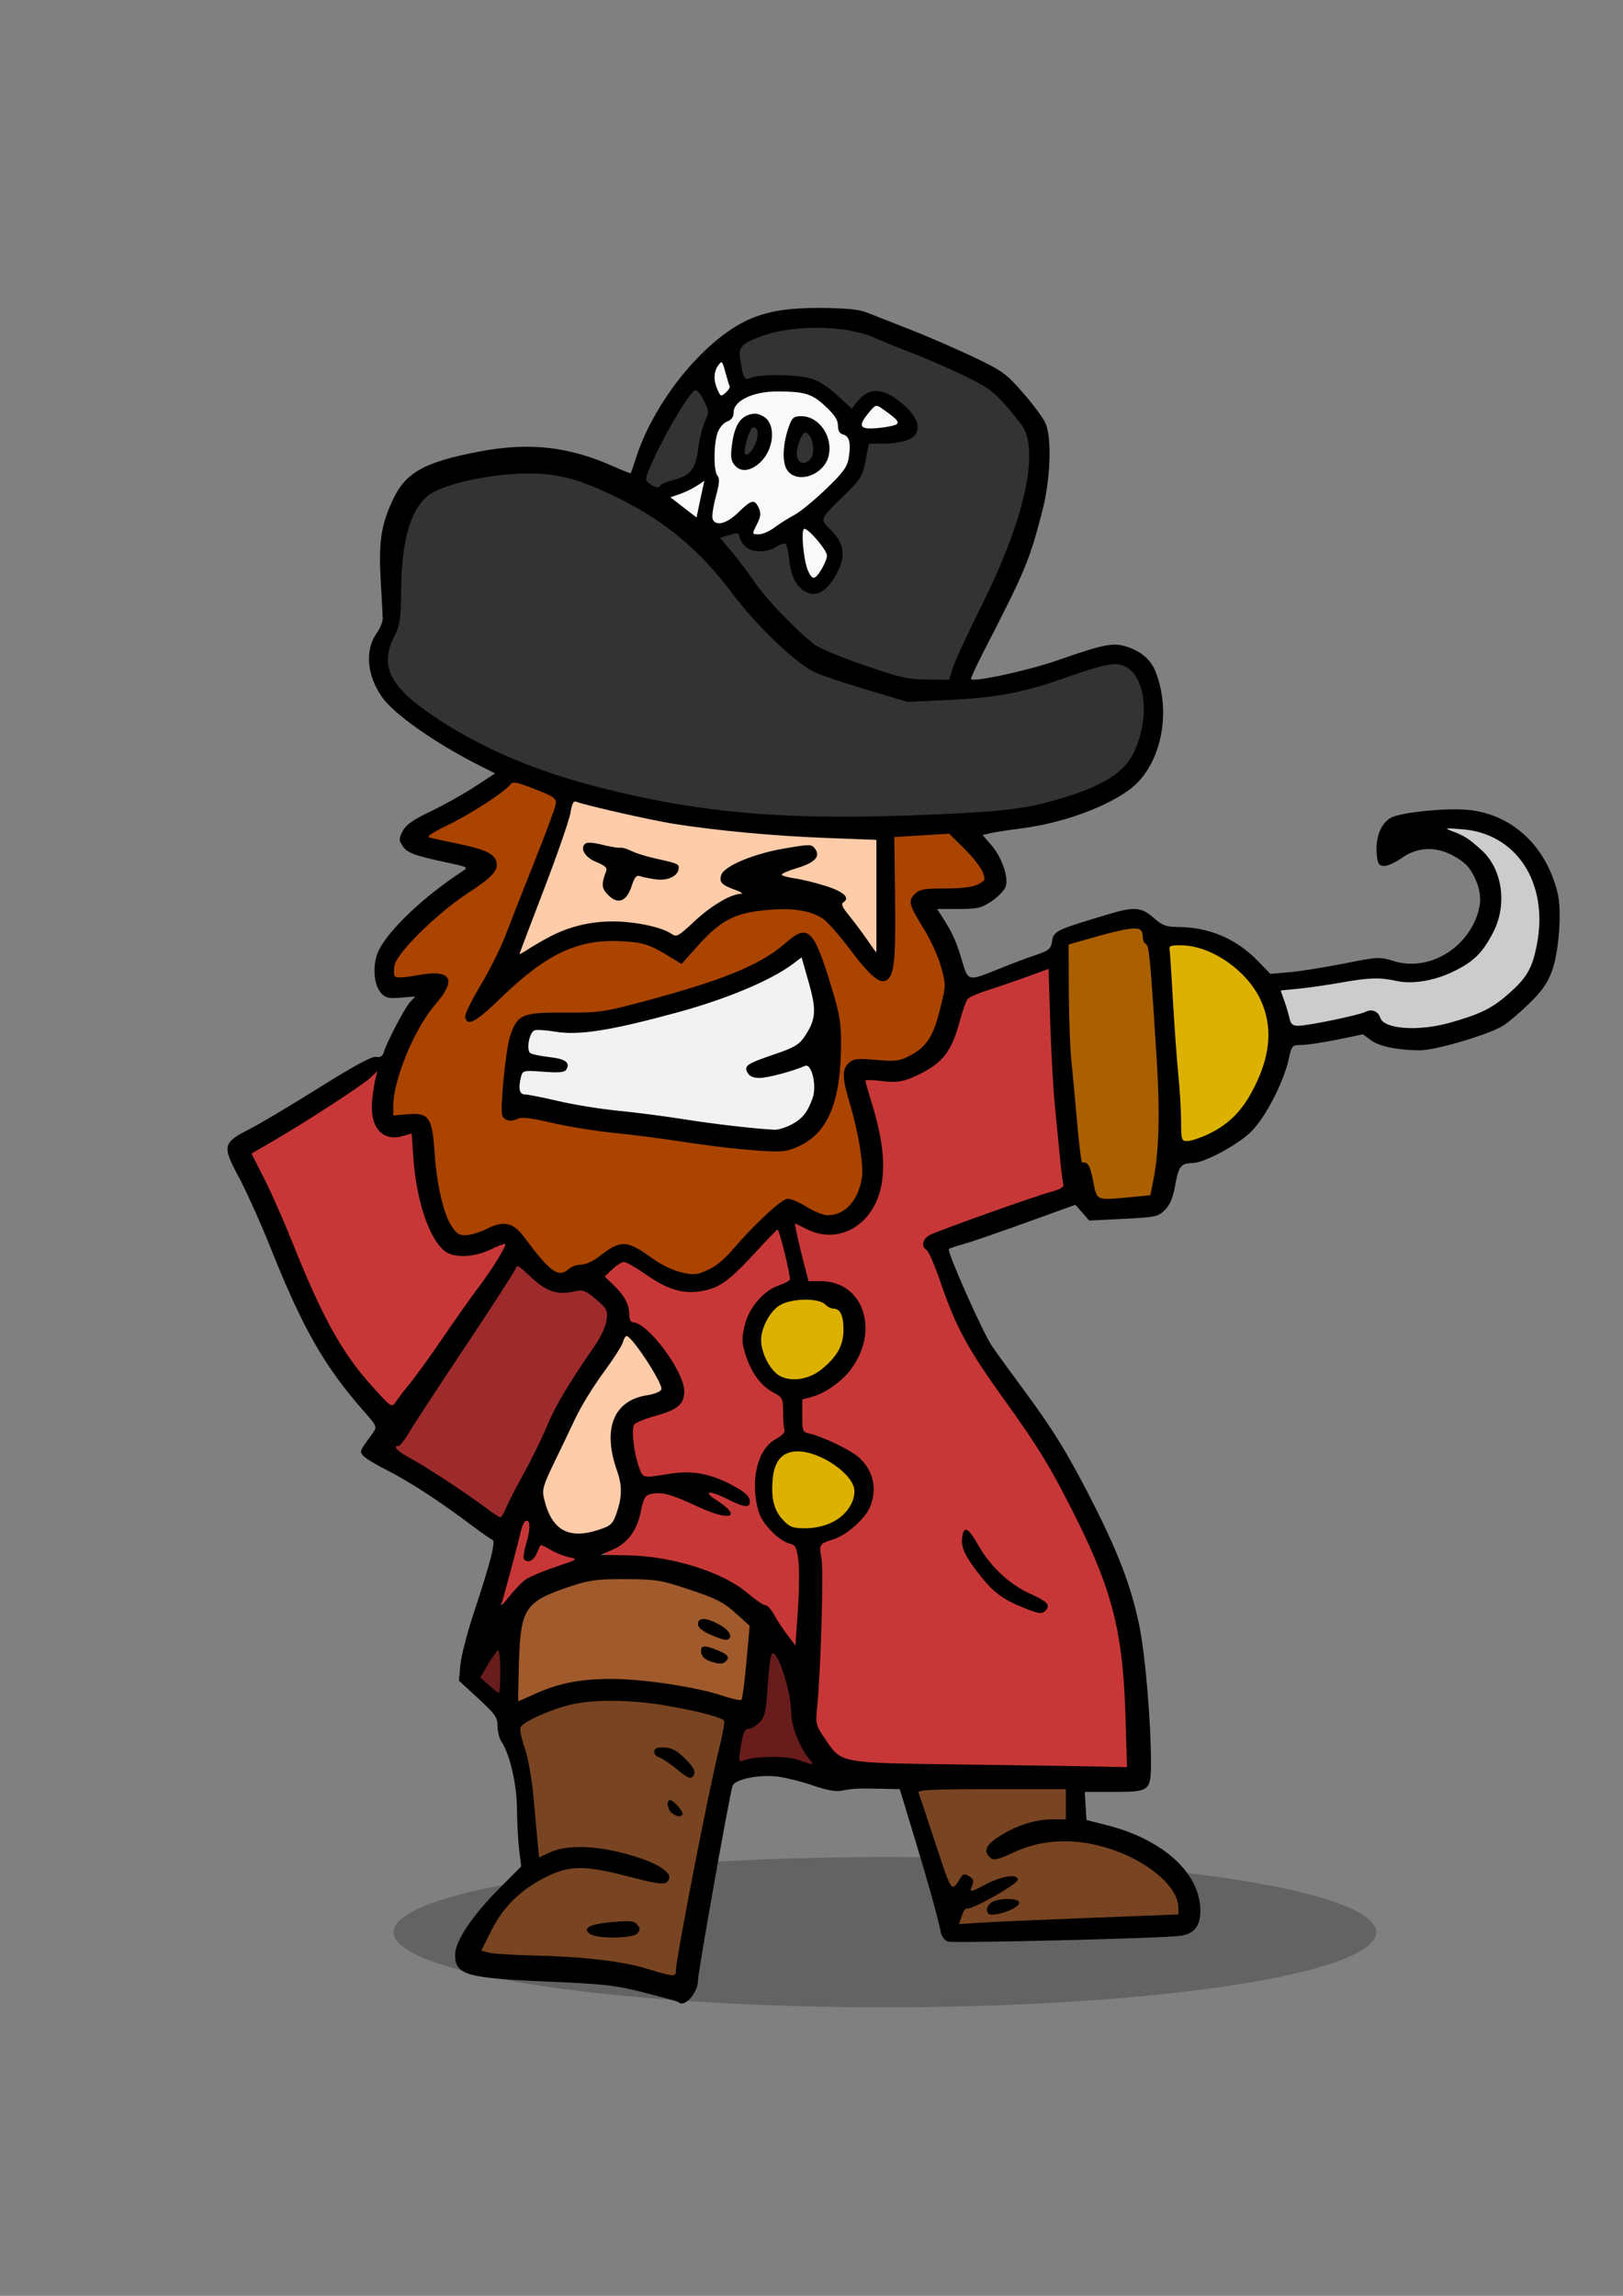 <?xml version='1.0' encoding='utf-8'?>
<svg xmlns="http://www.w3.org/2000/svg" width="210mm" height="297mm" viewBox="0 0 210 297" version="1.1" id="svg8"><rect x="0" y="0" width="210" height="297" fill="#808080" stroke="none"/> <defs id="defs2"/>  <g id="layer1"> <g id="g4622" transform="translate(169.309,-17.163)"> <ellipse style="opacity:1;vector-effect:none;fill:#000000;fill-opacity:0.225;stroke:none;stroke-width:1.662;stroke-linecap:square;stroke-linejoin:bevel;stroke-miterlimit:4;stroke-dasharray:none;stroke-dashoffset:0;stroke-opacity:1;paint-order:markers stroke fill" id="path4624" cx="-54.82" cy="267.124" rx="63.562" ry="9.719"/> <g id="g4559"> <path style="opacity:1;vector-effect:none;fill:#aa4400;fill-opacity:1;stroke:none;stroke-width:2.442;stroke-linecap:square;stroke-linejoin:bevel;stroke-miterlimit:4;stroke-dasharray:none;stroke-dashoffset:0;stroke-opacity:1;paint-order:markers stroke fill" d="m -102.4,118.215 c -3.25,1.117 -5.772,3.799 -8.934,5.198 -1.76,0.482 -4.673,2.502 -1.113,2.749 2.155,0.829 5.012,0.656 6.748,2.268 0.137,2.563 -3.116,3.325 -4.603,4.882 -3.139,2.668 -6.976,5.198 -8.512,9.169 -0.183,2.08 2.716,1.282 3.931,1.383 0.786,0.281 2.574,-0.586 2.986,0.315 -0.678,2.503 -2.986,4.259 -3.922,6.698 -1.473,3.22 -3.411,6.77 -2.824,10.392 1.257,1.334 4.287,-0.444 4.661,2.08 1.091,4.477 0.51,9.706 3.468,13.527 2.181,1.567 4.696,-1.417 6.985,-0.765 2.496,1.681 3.857,5.054 6.837,5.931 1.146,-0.067 1.922,-0.941 3.095,-0.977 2.15,-0.467 4.058,-3.494 6.339,-2.03 2.965,1.487 6.431,4.777 9.856,2.579 3.71,-2.47 6.288,-6.268 9.876,-8.89 2.541,0.878 5.809,3.221 8.246,0.839 2.995,-3.257 1.435,-8.128 0.742,-11.973 -0.331,-1.964 -1.31,-4.228 -1.265,-5.994 1.529,-1.71 4.229,-0.595 6.254,-1.008 4.296,-0.2 6.032,-5.05 6.648,-8.635 0.966,-4.569 -3.078,-8.183 -3.954,-12.386 0.551,-1.206 2.581,-0.597 3.61,-0.989 1.785,-0.359 4.821,0.208 5.563,-1.938 -0.314,-2.609 -3.111,-4.051 -4.628,-5.948 -2.413,-0.105 -5.107,0.101 -7.458,0.637 -0.509,5.916 0.27,12.031 -0.767,17.875 -1.203,1.062 -2.35,-1.278 -3.157,-1.886 -2.477,-2.908 -4.943,-7.138 -9.371,-6.768 -3.924,-0.304 -8.179,0.389 -10.93,3.468 -1.636,1.133 -2.947,4.318 -5.047,2.277 -3.461,-2.294 -7.869,-1.88 -11.724,-1.057 -5.427,1.798 -9.096,6.428 -13.606,9.621 -0.484,-0.926 0.922,-2.286 1.22,-3.25 4.169,-7.709 7.171,-16.012 9.975,-24.29 -0.278,-2.144 -3.482,-2.763 -5.228,-3.102 z m 37.14,20.078 c 1.887,1.378 2.188,4.202 2.982,6.224 0.976,3.523 1.74,7.457 1.274,10.986 -0.308,3.989 -1.933,8.89 -6.338,9.912 -4.768,0.834 -9.57,-0.758 -14.334,-1.055 -7.364,-0.789 -14.662,-2.352 -22.014,-2.972 -0.699,-2.57 0.258,-5.449 0.405,-8.098 0.228,-2.018 1.003,-4.889 3.608,-4.518 6.625,-0.062 13.215,-1.055 19.456,-3.332 5.033,-1.49 10.032,-3.426 14.073,-6.867 0.267,-0.147 0.568,-0.338 0.888,-0.279 z" id="path4514"/> <path style="opacity:1;vector-effect:none;fill:#aa5f00;fill-opacity:1;stroke:none;stroke-width:2.442;stroke-linecap:square;stroke-linejoin:bevel;stroke-miterlimit:4;stroke-dasharray:none;stroke-dashoffset:0;stroke-opacity:1;paint-order:markers stroke fill" d="m -23.073,137.067 c -2.693,0.342 -5.578,0.936 -7.943,2.091 -0.58,9.059 -0.151,18.391 1.32,27.421 0.296,1.397 1.526,2.332 1.518,3.87 0.061,1.838 1.815,2.63 3.434,2.151 1.557,-0.451 4.512,0.388 4.894,-1.793 1.687,-9.887 0.377,-19.978 -0.501,-29.883 -0.231,-1.593 -0.436,-4.247 -2.722,-3.858 z" id="path4516"/> <path style="opacity:1;vector-effect:none;fill:#dcb100;fill-opacity:1;stroke:none;stroke-width:2.442;stroke-linecap:square;stroke-linejoin:bevel;stroke-miterlimit:4;stroke-dasharray:none;stroke-dashoffset:0;stroke-opacity:1;paint-order:markers stroke fill" d="m -18.336,139.067 c 0.254,8.047 1.232,16.213 1.408,24.328 -0.324,1.48 1.152,2.262 2.35,1.564 8.393,-2.631 12.957,-14.549 6.832,-21.448 -2.649,-2.894 -6.65,-4.886 -10.59,-4.444 z" id="path4518"/> <path style="opacity:1;vector-effect:none;fill:#cccccc;fill-opacity:1;stroke:none;stroke-width:2.442;stroke-linecap:square;stroke-linejoin:bevel;stroke-miterlimit:4;stroke-dasharray:none;stroke-dashoffset:0;stroke-opacity:1;paint-order:markers stroke fill" d="m 17.978,124 c -0.281,1.516 2.283,1.546 3.105,2.623 4.246,3.039 4.384,9.601 0.846,13.276 -2.756,3.085 -7.148,4.247 -11.136,3.569 -4.753,-0.103 -9.457,0.82 -14.122,1.6 -0.894,1.103 0.283,2.811 0.611,4.035 1.282,2.012 4.056,0.404 5.9,0.383 1.713,-0.111 3.459,-1.034 5.108,-1.036 2.263,3.035 6.437,2.041 9.611,1.434 5.361,-0.99 11.074,-4.596 11.968,-10.35 1.057,-5.389 -0.554,-12.126 -6.046,-14.442 -1.806,-0.758 -3.922,-1.289 -5.844,-1.091 z" id="path4520"/> <path style="opacity:1;vector-effect:none;fill:#dcb100;fill-opacity:1;stroke:none;stroke-width:2.442;stroke-linecap:square;stroke-linejoin:bevel;stroke-miterlimit:4;stroke-dasharray:none;stroke-dashoffset:0;stroke-opacity:1;paint-order:markers stroke fill" d="m -65.547,184.875 c -4.149,-0.146 -7.069,4.881 -4.881,8.407 1.179,2.748 4.82,3.53 7.093,1.631 2.608,-1.571 4.676,-5.456 2.82,-8.227 -1.344,-1.209 -3.236,-1.825 -5.032,-1.811 z" id="path4522"/> <path style="opacity:1;vector-effect:none;fill:#dcb100;fill-opacity:1;stroke:none;stroke-width:2.442;stroke-linecap:square;stroke-linejoin:bevel;stroke-miterlimit:4;stroke-dasharray:none;stroke-dashoffset:0;stroke-opacity:1;paint-order:markers stroke fill" d="m -66.412,204.714 c -3.182,-0.053 -3.688,3.912 -3.287,6.309 0.242,2.541 2.581,4.618 5.175,4.052 2.903,0.06 6.615,-2.25 6.053,-5.502 -1.394,-2.923 -4.687,-4.971 -7.941,-4.859 z" id="path4524"/> <path style="opacity:1;vector-effect:none;fill:#c83737;fill-opacity:1;stroke:none;stroke-width:1.221;stroke-linecap:square;stroke-linejoin:bevel;stroke-miterlimit:4;stroke-dasharray:none;stroke-dashoffset:0;stroke-opacity:1;paint-order:markers stroke fill" d="m -120.728,155.623 c -1.304,0.606 -2.338,1.752 -3.616,2.453 -4.142,2.718 -8.255,5.463 -12.576,7.871 -0.439,0.983 0.595,1.969 0.854,2.901 4.118,8.083 6.622,17.002 11.8,24.527 1.616,2.165 3.342,4.327 5.424,6.049 1.071,0.014 1.471,-1.377 2.172,-2.004 3.964,-5.287 7.734,-10.718 11.518,-16.133 0.524,-1.038 1.575,-2 1.57,-3.213 -0.649,-0.893 -1.764,0.189 -2.571,0.342 -1.959,0.793 -4.77,1.419 -6.138,-0.714 -2.722,-4.066 -2.801,-9.125 -3.374,-13.814 -0.613,-1.015 -1.874,0.108 -2.797,-0.113 -1.836,-0.052 -2.32,-2.248 -2.194,-3.728 -0.006,-1.339 0.294,-2.66 0.539,-3.956 -0.042,-0.286 -0.325,-0.502 -0.612,-0.47 z" id="path4538"/> <path style="opacity:1;vector-effect:none;fill:#c83737;fill-opacity:1;stroke:none;stroke-width:1.221;stroke-linecap:square;stroke-linejoin:bevel;stroke-miterlimit:4;stroke-dasharray:none;stroke-dashoffset:0;stroke-opacity:1;paint-order:markers stroke fill" d="m -33.875,142.08 c -3.234,1.304 -6.643,2.168 -9.834,3.564 -1.714,1.133 -1.63,3.515 -2.453,5.191 -0.627,2.141 -2.228,3.849 -4.252,4.75 -1.511,0.942 -3.292,1.174 -5.033,0.919 -0.735,0.066 -2.349,-0.409 -2.265,0.79 1.286,4.706 3.065,9.693 1.538,14.554 -0.855,2.669 -3.548,4.89 -6.449,4.471 -1.394,0.083 -2.481,-1.121 -3.825,-1.148 -0.853,0.602 0.008,1.782 0.009,2.609 0.487,1.793 0.654,3.765 1.541,5.39 2.135,0.218 4.827,0.246 6.05,2.373 2.011,3.001 0.835,7.105 -1.678,9.423 -1.391,1.457 -3.26,2.345 -5.159,2.865 -0.538,0.89 -0.042,2.178 -0.159,3.223 -0.302,1.261 0.427,2.09 1.675,2.198 2.695,0.987 5.911,2.121 7.127,4.965 1.042,2.965 -1.109,5.913 -3.708,7.184 -0.824,0.603 -2.211,0.561 -2.676,1.505 -0.008,7.28 -0.12,14.535 -0.619,21.788 -0.235,2.437 1.418,4.61 3.26,6.009 2.038,1.067 4.479,0.756 6.7,0.972 10.209,0.283 20.471,0.349 30.647,0.564 0.788,-0.571 0.225,-1.876 0.365,-2.762 -0.213,-7.94 -0.463,-16.12 -3.627,-23.541 -3.236,-7.873 -7.414,-15.349 -12.446,-22.215 -3.188,-4.459 -6.189,-9.151 -7.884,-14.414 -0.667,-1.688 -1.146,-3.542 -2.251,-4.99 -0.004,-1.169 1.58,-1.185 2.342,-1.682 4.943,-1.902 9.978,-3.567 14.98,-5.29 1.274,-0.478 0.39,-1.996 0.445,-2.942 -1.007,-8.569 -1.484,-17.215 -1.652,-25.828 -0.048,-0.358 -0.362,-0.59 -0.711,-0.495 z m -10.351,73.648 c 1.447,1.966 2.602,4.207 4.559,5.755 1.574,1.548 3.816,2.122 5.459,3.539 -0.701,0.846 -1.723,-0.197 -2.54,-0.334 -3.297,-1.216 -5.826,-3.976 -7.34,-7.081 -0.236,-0.569 -0.412,-1.389 -0.138,-1.879 z" id="path4540"/> <path style="opacity:1;vector-effect:none;fill:#c83737;fill-opacity:1;stroke:none;stroke-width:1.221;stroke-linecap:square;stroke-linejoin:bevel;stroke-miterlimit:4;stroke-dasharray:none;stroke-dashoffset:0;stroke-opacity:1;paint-order:markers stroke fill" d="m -68.758,175.998 c -2.629,1.851 -4.52,4.615 -7.083,6.573 -1.818,1.389 -4.282,1.377 -6.408,0.847 -2.271,-0.762 -3.99,-2.721 -6.294,-3.409 -1.228,0.076 -2.103,1.267 -2.93,2.028 -0.145,0.952 1.148,1.506 1.638,2.261 1.204,0.949 1.329,2.495 1.755,3.839 0.514,0.781 1.634,0.775 2.211,1.536 1.972,1.931 3.735,4.273 4.483,6.955 0.168,0.934 0.008,1.972 -0.997,2.36 -1.635,0.954 -3.732,1.02 -5.21,2.219 -0.609,1.401 -0.05,3.031 0.129,4.483 0.279,1.149 0.615,3.141 2.232,2.875 3.315,-0.318 6.941,-0.816 9.961,0.93 0.907,0.492 2.086,1.03 2.49,1.973 -1.617,-0.142 -2.962,-1.634 -4.615,-1.503 -0.987,0.694 0.423,1.607 0.99,2.001 0.304,0.22 0.852,0.662 0.814,0.763 -3.04,-0.603 -5.662,-2.693 -8.81,-2.839 -1.391,-0.124 -2.268,1.162 -2.398,2.41 -0.341,2.251 -1.767,4.323 -3.931,5.154 -0.871,0.491 -0.094,1.519 0.706,1.364 5.872,-0.003 11.96,1.145 16.837,4.589 1.405,1.204 3.281,1.924 4.123,3.689 0.852,1.107 1.476,2.47 2.543,3.359 1.094,-0.262 0.525,-1.797 0.784,-2.637 0.136,-3.411 0.383,-6.874 -0.06,-10.264 -0.775,-1.423 -2.715,-1.54 -3.61,-2.893 -1.971,-2.402 -2.121,-5.939 -1.082,-8.774 0.508,-1.525 2.112,-2.144 3.116,-3.196 -0.249,-1.657 0.181,-3.558 -0.692,-5.064 -1.207,-1.012 -2.678,-1.82 -3.402,-3.309 -0.961,-1.764 -1.757,-3.827 -0.919,-5.81 0.654,-2.369 2.626,-4.227 4.917,-5.022 1.125,-0.335 0.828,-1.592 0.569,-2.426 -0.47,-1.617 -0.628,-3.414 -1.376,-4.907 -0.089,-0.198 -0.316,-0.126 -0.479,-0.156 z" id="path4542"/> <path style="opacity:1;vector-effect:none;fill:#c83737;fill-opacity:1;stroke:none;stroke-width:1.221;stroke-linecap:square;stroke-linejoin:bevel;stroke-miterlimit:4;stroke-dasharray:none;stroke-dashoffset:0;stroke-opacity:1;paint-order:markers stroke fill" d="m -101.274,213.439 c -1.147,0.573 -1.036,2.213 -1.494,3.253 -0.655,2.488 -1.397,4.963 -1.959,7.47 0.296,1.086 1.426,0.135 1.816,-0.366 1.355,-1.661 3.233,-2.748 5.278,-3.336 0.946,-0.454 2.23,-0.521 2.909,-1.36 0.098,-1.143 -1.483,-0.923 -2.154,-1.433 -0.915,-0.246 -2.07,-1.503 -2.948,-0.619 -0.377,0.463 -0.565,1.199 -1.124,1.469 -0.147,-1.623 1.115,-3.408 0.209,-4.929 -0.142,-0.13 -0.345,-0.186 -0.534,-0.15 z" id="path4544"/> <path style="opacity:1;vector-effect:none;fill:#9e2b2b;fill-opacity:1;stroke:none;stroke-width:1.221;stroke-linecap:square;stroke-linejoin:bevel;stroke-miterlimit:4;stroke-dasharray:none;stroke-dashoffset:0;stroke-opacity:1;paint-order:markers stroke fill" d="m -102.476,180.56 c -1.244,1.215 -1.92,2.95 -2.978,4.336 -4.004,6.051 -7.907,12.174 -11.951,18.197 -0.372,0.632 -1.872,1.31 -0.816,2 4.546,2.736 8.922,5.734 13.33,8.679 1.091,0.201 1.23,-1.356 1.78,-2 2.34,-4.241 4.334,-8.658 6.513,-12.978 1.846,-3.518 4.586,-6.527 6.079,-10.228 0.501,-1.192 0.115,-2.569 -0.969,-3.295 -0.961,-1.086 -2.377,-1.911 -3.864,-1.464 -2.037,0.546 -3.868,-0.735 -5.253,-2.081 -0.585,-0.38 -1.096,-1.266 -1.871,-1.167 z" id="path4546"/> <path style="opacity:1;vector-effect:none;fill:#ffccaa;fill-opacity:1;stroke:none;stroke-width:1.221;stroke-linecap:square;stroke-linejoin:bevel;stroke-miterlimit:4;stroke-dasharray:none;stroke-dashoffset:0;stroke-opacity:1;paint-order:markers stroke fill" d="m -88.234,189.704 c -1.118,0.399 -1.207,1.882 -1.971,2.672 -2.354,3.376 -4.664,6.853 -6.322,10.657 -0.984,2.343 -2.45,4.549 -2.955,7.061 0.129,2.437 1.482,5.43 4.168,5.813 1.958,0.146 4.281,-0.184 5.657,-1.714 1.641,-2.528 1.074,-5.724 0.23,-8.427 -0.639,-2.355 -0.593,-5.473 1.785,-6.848 1.241,-0.869 3.068,-0.631 4.12,-1.75 0.404,-1.282 -0.781,-2.418 -1.285,-3.503 -0.971,-1.347 -1.723,-3.036 -3.159,-3.942 -0.087,-0.023 -0.177,-0.029 -0.266,-0.018 z" id="path4548"/> <path style="opacity:1;vector-effect:none;fill:#ffccaa;fill-opacity:1;stroke:none;stroke-width:1.221;stroke-linecap:square;stroke-linejoin:bevel;stroke-miterlimit:4;stroke-dasharray:none;stroke-dashoffset:0;stroke-opacity:1;paint-order:markers stroke fill" d="m -95.056,120.502 c -0.972,0.457 -0.776,1.899 -1.209,2.771 -1.793,5.796 -4.25,11.368 -6.168,17.109 0.281,1.106 1.499,0.086 2.053,-0.219 3.353,-2.247 7.453,-3.577 11.459,-3.252 2.268,0.051 4.478,0.67 6.588,1.551 1.624,0.318 2.575,-1.468 3.767,-2.232 1.553,-1.319 3.253,-2.576 5.278,-3.036 1.013,-0.743 -0.51,-1.304 -1.137,-1.514 -0.658,-0.134 -1.58,-0.919 -0.815,-1.516 2.983,-2.073 6.705,-2.671 10.21,-3.16 0.691,-0.289 1.407,0.886 0.483,1.118 -1.138,0.856 -2.678,0.97 -3.778,1.843 -0.394,1.228 1.449,1.121 2.197,1.374 1.956,0.489 4.092,0.833 5.761,2.004 -0.737,0.621 -0.285,1.559 0.261,2.145 1.222,1.562 2.291,3.284 3.592,4.763 1.16,0.263 0.897,-1.359 0.957,-2.042 -5.29e-4,-4.161 0.125,-8.362 -0.036,-12.498 -0.791,-0.76 -2.282,-0.238 -3.345,-0.467 -10.888,-0.374 -21.824,-1.243 -32.41,-3.974 -1.23,-0.269 -2.454,-0.642 -3.708,-0.769 z m 2.107,6.2 c 3.69,0.362 7.022,1.691 10.608,2.579 0.808,0.247 -0.322,1.091 -0.765,1.069 -1.332,0.447 -2.675,-0.489 -3.974,-0.227 -1.084,0.761 -0.934,2.611 -2.254,3.115 -0.925,-0.427 -1.934,-1.493 -1.309,-2.585 0.607,-0.987 -0.129,-2.089 -1.156,-2.345 -0.621,-0.271 -1.438,-0.812 -1.587,-1.477 0.091,-0.139 0.292,-0.133 0.437,-0.129 z" id="path4550"/> <path style="opacity:1;vector-effect:none;fill:#f2f2f2;fill-opacity:1;stroke:none;stroke-width:1.221;stroke-linecap:square;stroke-linejoin:bevel;stroke-miterlimit:4;stroke-dasharray:none;stroke-dashoffset:0;stroke-opacity:1;paint-order:markers stroke fill" d="m -65.754,140.753 c -2.002,1.127 -3.823,2.502 -5.966,3.354 -6.368,2.774 -13.149,4.575 -19.99,5.844 -2.868,0.544 -5.851,0.195 -8.721,0.046 -0.876,0.742 -1.045,2.247 -0.858,3.379 0.542,0.94 1.945,0.673 2.862,1 0.624,0.209 1.576,0.1 2.001,0.638 0.077,0.6 -0.961,0.254 -1.264,0.376 -1.355,0.117 -2.904,-0.475 -4.2,0.121 -0.708,0.857 -0.813,2.288 -0.339,3.275 1.642,0.846 3.624,0.884 5.411,1.326 7.443,1.331 14.961,2.109 22.439,3.194 2.825,0.205 6.148,1.085 8.578,-0.867 2.242,-1.696 3.052,-5.214 1.465,-7.586 -1.042,-0.542 -2.231,0.393 -3.289,0.526 -1.436,0.352 -3.131,1.123 -4.527,0.365 -0.364,-0.678 0.863,-0.741 1.218,-1.013 2.223,-0.952 5.026,-1.304 6.356,-3.588 1.916,-2.725 0.604,-6.181 -0.213,-9.049 -0.204,-0.485 -0.21,-1.432 -0.962,-1.341 z" id="path4552"/> <path style="opacity:1;vector-effect:none;fill:#333333;fill-opacity:1;stroke:none;stroke-width:1.221;stroke-linecap:square;stroke-linejoin:bevel;stroke-miterlimit:4;stroke-dasharray:none;stroke-dashoffset:0;stroke-opacity:1;paint-order:markers stroke fill" d="m -101.47,78.047 c -4.199,0.164 -8.623,0.549 -12.349,2.654 -3.259,2.319 -3.601,6.682 -3.892,10.337 -0.329,2.977 0.181,6.233 -1.332,8.929 -0.638,1.931 -0.72,4.35 0.713,5.968 3.288,3.784 7.813,6.227 12.227,8.464 12.522,5.851 26.406,8.136 40.12,8.803 8.71,0.088 17.435,-0.099 26.122,-0.747 5.205,-0.635 10.543,-1.824 15.002,-4.699 3.694,-2.617 4.542,-7.783 3.513,-11.944 -0.486,-1.972 -2.461,-3.636 -4.56,-3.075 -5.111,1.08 -9.894,3.48 -15.135,4.028 -3.613,0.431 -7.312,0.642 -10.953,0.678 -4.069,-1.316 -8.272,-2.273 -12.176,-4.031 -4.905,-3.22 -8.477,-8.014 -12.224,-12.455 -5.077,-5.933 -11.971,-10.212 -19.434,-12.426 -1.841,-0.463 -3.754,-0.497 -5.642,-0.484 z" id="path4554"/> <path style="opacity:1;vector-effect:none;fill:#333333;fill-opacity:1;stroke:none;stroke-width:1.221;stroke-linecap:square;stroke-linejoin:bevel;stroke-miterlimit:4;stroke-dasharray:none;stroke-dashoffset:0;stroke-opacity:1;paint-order:markers stroke fill" d="m -63.801,59.1 c -3.215,0.126 -6.695,0.418 -9.417,2.298 -1.455,1.053 -0.641,2.98 -0.31,4.389 0.384,1.352 1.999,0.52 2.929,0.473 3.057,-0.295 6.535,-0.161 8.936,2.104 0.889,0.653 1.548,1.661 2.56,2.099 1.123,-0.751 1.937,-2.554 3.598,-2.154 1.939,0.601 3.93,2.081 4.383,4.153 -0.015,1.301 -1.744,1.303 -2.684,1.494 -1.116,0.192 -2.308,-0.136 -3.371,0.23 -0.581,1.919 -0.615,4.136 -2.194,5.628 -1.198,1.509 -3.037,2.593 -3.809,4.392 0.315,1.841 2.781,2.878 2.277,4.974 -0.298,1.706 -1.178,3.825 -3.019,4.278 -2.055,-0.05 -2.53,-2.508 -2.829,-4.129 -0.199,-0.801 -0.2,-2.507 -1.46,-2.153 -1.424,0.497 -3.35,1.518 -4.553,0.052 -0.404,-0.662 -0.671,-1.936 -1.725,-1.455 -0.674,0.233 -2.219,0.342 -1.809,1.4 1.9,2.389 3.692,4.866 5.596,7.271 2.418,2.735 4.866,5.693 8.203,7.328 3.685,1.519 7.451,3.023 11.397,3.678 1.624,0.051 3.332,0.327 4.909,-0.012 2.778,-7.292 6.879,-14.092 9.148,-21.611 1.006,-3.495 1.985,-7.359 0.802,-10.931 -1.781,-3.401 -4.801,-6.09 -8.304,-7.641 -4.509,-2.042 -9.05,-4.094 -13.793,-5.532 -1.781,-0.445 -3.625,-0.637 -5.459,-0.625 z" id="path4556"/> <path style="opacity:1;vector-effect:none;fill:#333333;fill-opacity:1;stroke:none;stroke-width:1.221;stroke-linecap:square;stroke-linejoin:bevel;stroke-miterlimit:4;stroke-dasharray:none;stroke-dashoffset:0;stroke-opacity:1;paint-order:markers stroke fill" d="m -79.386,67.266 c -1.296,0.555 -1.785,2.147 -2.596,3.218 -1.513,2.704 -3.256,5.372 -4.124,8.365 -0.031,1.206 1.759,2.491 2.691,1.401 1.695,-0.74 4.179,-1.197 4.549,-3.373 0.409,-2.063 0.893,-4.066 1.495,-6.06 0.142,-1.337 -0.635,-2.782 -1.729,-3.511 -0.091,-0.032 -0.189,-0.047 -0.286,-0.04 z" id="path4558"/> <path style="opacity:1;vector-effect:none;fill:#333333;fill-opacity:1;stroke:none;stroke-width:0.305;stroke-linecap:square;stroke-linejoin:bevel;stroke-miterlimit:4;stroke-dasharray:none;stroke-dashoffset:0;stroke-opacity:1;paint-order:markers stroke fill" d="m -65.182,72.636 c -0.595,0.05 -0.833,0.704 -1.056,1.167 -0.396,0.946 -0.708,2.083 -0.244,3.059 0.291,0.628 1.115,0.906 1.721,0.56 0.718,-0.346 1.17,-1.113 1.16,-1.905 0.034,-0.934 -0.128,-2.012 -0.88,-2.648 -0.199,-0.153 -0.449,-0.24 -0.701,-0.233 z" id="path4562"/> <path style="opacity:1;vector-effect:none;fill:#333333;fill-opacity:1;stroke:none;stroke-width:0.305;stroke-linecap:square;stroke-linejoin:bevel;stroke-miterlimit:4;stroke-dasharray:none;stroke-dashoffset:0;stroke-opacity:1;paint-order:markers stroke fill" d="m -71.852,71.918 c -0.616,0.06 -0.835,0.742 -1.052,1.223 -0.311,0.861 -0.604,1.775 -0.529,2.701 0.034,0.522 0.661,0.844 1.102,0.56 0.731,-0.467 1.107,-1.314 1.388,-2.103 0.203,-0.699 0.296,-1.618 -0.295,-2.16 -0.17,-0.14 -0.391,-0.232 -0.614,-0.22 z" id="path4570"/> <path style="opacity:1;vector-effect:none;fill:#f9f9f9;fill-opacity:1;stroke:none;stroke-width:0.305;stroke-linecap:square;stroke-linejoin:bevel;stroke-miterlimit:4;stroke-dasharray:none;stroke-dashoffset:0;stroke-opacity:1;paint-order:markers stroke fill" d="m -75.971,63.568 c -0.032,-0.002 -0.064,-5.29e-4 -0.096,0.003 -0.601,0.137 -0.899,0.792 -1.108,1.318 -0.335,1.232 -0.087,2.616 0.672,3.643 0.322,0.413 0.917,0.316 1.231,-0.048 0.469,-0.41 1.106,-0.981 0.8,-1.674 -0.366,-0.953 -0.489,-1.998 -0.955,-2.91 -0.119,-0.186 -0.323,-0.321 -0.545,-0.332 z m 7.36,3.726 c -1.812,0.017 -3.732,0.287 -5.235,1.373 -0.572,0.439 -1.028,1.076 -1.056,1.818 0.006,0.294 -0.122,0.58 -0.419,0.68 -1.112,0.475 -1.722,1.662 -1.869,2.813 -0.206,1.438 -0.282,2.924 0.007,4.356 0.042,0.342 0.303,0.601 0.372,0.926 -0.038,1.034 -0.419,2.016 -0.603,3.028 -0.127,0.767 -0.376,1.59 -0.1,2.351 0.264,0.617 1.011,0.804 1.619,0.68 1.278,-0.245 2.205,-1.275 3.128,-2.093 0.269,-0.22 0.535,-0.507 0.864,-0.609 0.393,0.443 0.573,1.112 0.281,1.657 -0.211,0.631 -0.704,1.191 -0.704,1.879 0.04,0.524 0.631,0.693 1.073,0.647 1.355,-0.029 2.434,-1.019 3.505,-1.689 1.015,-0.638 2.08,-1.197 3.008,-1.972 1.648,-1.323 3.19,-2.784 4.602,-4.356 0.632,-0.697 1.084,-1.564 1.179,-2.508 0.089,-0.809 0.211,-1.672 -0.079,-2.454 -0.191,-0.488 -0.634,-0.816 -1.116,-0.981 -0.275,-0.199 -0.171,-0.612 -0.258,-0.906 -0.166,-1.186 -1.155,-1.984 -1.96,-2.77 -0.88,-0.851 -1.98,-1.505 -3.208,-1.674 -1.001,-0.162 -2.02,-0.189 -3.032,-0.195 z m 12.693,1.91 c -0.817,0.065 -1.224,0.912 -1.711,1.457 -0.407,0.543 -0.954,1.344 -0.469,1.998 0.536,0.586 1.418,0.365 2.123,0.392 0.974,-0.083 1.999,-0.14 2.893,-0.568 0.543,-0.273 0.522,-1.037 0.074,-1.388 -0.743,-0.698 -1.561,-1.348 -2.472,-1.811 -0.14,-0.054 -0.289,-0.085 -0.439,-0.081 z m -15.73,2.009 c 0.819,0.029 1.554,0.691 1.636,1.513 0.203,1.298 -0.178,2.681 -1.081,3.646 -0.565,0.593 -1.362,1.211 -2.234,1.018 -0.53,-0.205 -0.92,-0.78 -0.837,-1.354 0.017,-1.171 0.164,-2.339 0.605,-3.424 0.334,-0.759 1.029,-1.433 1.912,-1.399 z m 5.989,0.323 c 1.249,-0.04 2.297,0.938 2.801,2.006 0.467,1.079 0.52,2.451 -0.186,3.442 -0.693,0.952 -1.95,1.592 -3.131,1.298 -0.704,-0.18 -1.157,-0.878 -1.16,-1.586 -0.131,-1.662 0.163,-3.363 0.882,-4.868 0.134,-0.319 0.505,-0.283 0.792,-0.291 z m -12.63,7.439 c -0.679,0.183 -1.202,0.728 -1.852,0.996 -0.831,0.474 -1.772,0.703 -2.622,1.126 -0.406,0.305 -0.174,0.868 0.222,1.056 1.033,0.779 2.009,1.647 3.106,2.333 0.507,0.176 0.816,-0.353 0.857,-0.782 0.266,-1.402 0.628,-2.787 0.842,-4.197 -0.019,-0.286 -0.255,-0.544 -0.554,-0.533 z m 13.032,6.118 c -0.693,0.062 -0.705,0.911 -0.702,1.437 0.051,1.651 0.198,3.349 0.832,4.891 0.24,0.544 0.779,1.202 1.443,0.892 0.751,-0.441 1.127,-1.298 1.508,-2.045 0.296,-0.614 0.516,-1.366 0.109,-1.989 -0.647,-1.148 -1.54,-2.169 -2.575,-2.982 -0.181,-0.12 -0.392,-0.218 -0.615,-0.204 z" id="path4572"/> <path style="opacity:1;vector-effect:none;fill:#681c1c;fill-opacity:1;stroke:none;stroke-width:0.863;stroke-linecap:square;stroke-linejoin:bevel;stroke-miterlimit:4;stroke-dasharray:none;stroke-dashoffset:0;stroke-opacity:1;paint-order:markers stroke fill" d="m -104.926,230.28 c -0.969,0.34 -1.283,1.531 -1.862,2.287 -0.324,0.669 -1.229,1.679 -0.343,2.292 0.774,0.616 1.43,1.461 2.343,1.847 0.878,-0.367 0.585,-1.599 0.68,-2.385 -0.065,-1.252 0.117,-2.574 -0.242,-3.781 -0.127,-0.182 -0.355,-0.285 -0.576,-0.259 z m 35.591,0.274 c -0.951,0.255 -0.725,1.514 -0.903,2.263 -0.286,2.049 -0.199,4.171 -0.748,6.172 -0.373,0.746 -1.084,1.317 -1.905,1.434 -0.963,0.696 -0.891,2.083 -1.109,3.139 -0.029,0.647 -0.374,1.906 0.636,1.906 2.073,-0.649 4.285,-0.471 6.421,-0.368 0.948,0.093 1.856,0.853 2.814,0.558 0.724,-0.498 -0.035,-1.214 -0.392,-1.661 -1.186,-1.784 -1.875,-3.834 -1.97,-5.943 -0.306,-2.455 -0.87,-4.959 -2.112,-7.118 -0.168,-0.228 -0.439,-0.403 -0.731,-0.381 z" id="path4586"/> <path style="opacity:1;vector-effect:none;fill:#a05a2c;fill-opacity:1;stroke:none;stroke-width:1.221;stroke-linecap:square;stroke-linejoin:bevel;stroke-miterlimit:4;stroke-dasharray:none;stroke-dashoffset:0;stroke-opacity:1;paint-order:markers stroke fill" d="m -89.922,221.065 c -3.299,-0.201 -6.505,0.927 -9.402,2.407 -2.011,0.962 -2.975,3.158 -3.069,5.29 -0.231,2.856 -0.377,5.763 -0.323,8.606 0.626,0.902 1.787,-0.398 2.597,-0.526 4.088,-1.953 8.625,-2.244 13.061,-1.831 4.499,0.237 8.848,1.422 13.219,2.464 1.226,0.2 1.069,-1.464 1.249,-2.245 0.265,-2.626 0.602,-5.286 0.673,-7.905 -1.866,-2.245 -4.536,-3.821 -7.331,-4.717 -2.749,-1.162 -5.718,-1.697 -8.7,-1.549 -0.658,-0.001 -1.317,0.003 -1.975,0.005 z m 11.737,6.033 c 1.01,0.249 2.326,0.724 2.807,1.697 -1.031,-0.221 -2.398,-0.629 -3.113,-1.549 0.003,-0.147 0.203,-0.154 0.306,-0.148 z m 0.213,3.56 c 0.742,0.217 1.789,0.471 2.239,1.034 -0.746,0.321 -2.264,-0.044 -2.368,-0.997 0.015,-0.062 0.083,-0.036 0.129,-0.036 z" id="path4591"/> <path style="opacity:1;vector-effect:none;fill:#784421;fill-opacity:1;stroke:none;stroke-width:1.221;stroke-linecap:square;stroke-linejoin:bevel;stroke-miterlimit:4;stroke-dasharray:none;stroke-dashoffset:0;stroke-opacity:1;paint-order:markers stroke fill" d="m -90.584,236.746 c -4.08,-0.045 -8.195,1.068 -11.575,3.372 -0.684,1.005 0.204,2.312 0.312,3.388 1.171,4.539 1.181,9.274 1.946,13.888 0.86,0.782 1.971,-0.39 2.929,-0.468 4.162,-0.84 8.451,0.242 12.273,1.891 0.54,0.301 1.305,0.658 1.448,1.266 -0.617,0.62 -1.629,-0.08 -2.367,-0.102 -3.09,-0.782 -6.213,-1.664 -9.437,-1.415 -2.914,-0.031 -5.46,1.792 -7.608,3.579 -2.141,1.91 -3.633,4.472 -4.66,7.12 0.104,1.192 1.771,0.876 2.612,1.082 7.112,0.483 14.411,0.325 21.24,2.605 0.753,0.252 2.175,0.369 2.048,-0.815 1.735,-10.59 3.958,-21.093 6.219,-31.575 0.323,-1.029 -0.641,-1.634 -1.515,-1.777 -4.493,-1.297 -9.184,-2.045 -13.866,-2.038 z m 7.428,7.056 c 1.407,0.128 2.403,1.434 3.134,2.511 0.03,0.498 -0.715,-0.254 -0.912,-0.297 -1.019,-0.769 -2.114,-1.514 -3.189,-2.156 0.319,-0.049 0.644,-0.064 0.967,-0.059 z m 0.811,6.961 c 0.44,0.287 0.948,1.173 0.234,0.513 -0.107,-0.101 -0.292,-0.499 -0.234,-0.513 z m -5.938,15.423 c 0.484,-0.24 1.787,0.568 0.855,0.863 -1.731,0.235 -3.663,0.605 -5.301,-0.153 0.627,-0.473 1.939,-0.444 2.824,-0.604 0.545,-0.056 1.063,-0.096 1.622,-0.106 z" id="path4593"/> <path style="opacity:1;vector-effect:none;fill:#784421;fill-opacity:1;stroke:none;stroke-width:1.221;stroke-linecap:square;stroke-linejoin:bevel;stroke-miterlimit:4;stroke-dasharray:none;stroke-dashoffset:0;stroke-opacity:1;paint-order:markers stroke fill" d="m -40.781,248.19 c -3.219,0.081 -6.467,-0.047 -9.669,0.259 -0.79,0.745 0.196,1.897 0.263,2.78 1.091,3.29 1.949,6.695 3.404,9.842 0.336,0.766 1.527,0.761 1.726,-0.1 0.192,-0.549 0.969,-1.123 1.139,-0.288 -0.29,0.556 -0.388,1.776 0.588,1.501 1.645,-0.644 3.224,-1.762 5.025,-1.803 -1.92,1.423 -4.025,2.513 -6.225,3.408 -0.643,0.565 -1.415,1.737 -0.794,2.518 1.389,0.484 2.948,-0.092 4.396,-0.004 8.063,-0.411 16.189,-0.7 24.222,-1.033 0.692,-0.615 0.295,-1.882 0.018,-2.697 -1.744,-3.553 -5.541,-5.573 -9.158,-6.762 -4.415,-1.327 -9.379,-1.125 -13.515,1.003 -0.625,0.333 -1.585,0.695 -1.866,-0.281 1.122,-1.602 3.189,-2.22 4.902,-2.986 1.685,-0.668 3.594,-0.359 5.271,-0.889 0.216,-1.348 0.15,-2.825 0.043,-4.18 -0.733,-0.773 -2.173,-0.138 -3.178,-0.332 -2.198,0.015 -4.395,0.029 -6.593,0.044 z m 2.15,15.121 c 0.981,0.016 -0.363,0.621 -0.744,0.708 -0.523,0.127 -1.345,0.392 -1.658,0.136 0.249,-0.874 1.711,-0.772 2.402,-0.844 z" id="path4595"/> <path style="fill:#000000;stroke-width:0.355" d="m -81.522,276.17 c -0.084,-0.084 -2.069,-0.638 -4.411,-1.231 -3.774,-0.955 -5.185,-1.116 -12.428,-1.421 -10.616,-0.447 -12.064,-0.863 -12.059,-3.466 0.004,-1.788 2.176,-5.031 5.837,-8.713 l 2.713,-2.729 -0.258,-2.067 c -0.142,-1.137 -0.271,-3.542 -0.288,-5.345 -0.03,-3.269 -0.926,-7.116 -2.047,-8.789 -0.258,-0.385 -0.47,-1.268 -0.47,-1.962 0,-1.107 -0.305,-1.542 -2.497,-3.562 l -2.497,-2.301 0.191,-2.072 c 0.105,-1.14 0.908,-4.229 1.784,-6.866 2.111,-6.351 2.819,-9.127 2.364,-9.279 -0.198,-0.066 -1.371,-0.882 -2.606,-1.813 -4.075,-3.073 -8.182,-5.754 -10.936,-7.139 -1.493,-0.751 -2.925,-1.618 -3.181,-1.927 -0.49,-0.59 -0.531,-0.494 1.257,-2.963 0.558,-0.771 0.518,-0.868 -1.152,-2.768 -5.185,-5.898 -7.904,-10.675 -12.221,-21.477 -1.21,-3.028 -3.001,-6.999 -3.979,-8.825 -2.18,-4.069 -2.093,-4.456 1.402,-6.234 1.326,-0.675 5.367,-3.081 8.982,-5.346 4.498,-2.82 6.821,-4.077 7.363,-3.986 0.565,0.096 0.855,-0.08 1.015,-0.614 0.398,-1.334 2.686,-5.701 3.387,-6.462 l 0.681,-0.74 -1.872,0.155 c -1.568,0.13 -1.981,0.034 -2.545,-0.588 -1.033,-1.141 -1.163,-3.863 -0.27,-5.614 1.376,-2.697 5.865,-6.927 10.718,-10.1 0.875,-0.572 0.858,-0.582 -1.959,-1.184 -4.229,-0.903 -5.121,-1.239 -5.719,-2.151 -0.489,-0.746 -0.487,-0.938 0.018,-1.914 0.42,-0.812 1.325,-1.45 3.592,-2.532 1.667,-0.796 4.231,-2.23 5.699,-3.188 l 2.668,-1.742 -1.885,-0.948 c -5.794,-2.914 -11.217,-6.713 -12.758,-8.937 -1.96,-2.829 -2.228,-6.078 -0.68,-8.252 0.438,-0.615 0.788,-1.469 0.778,-1.897 -0.01,-0.428 -0.128,-2.697 -0.261,-5.041 -0.278,-4.892 0.067,-7.132 1.597,-10.367 1.653,-3.496 4.042,-4.826 11.099,-6.181 6.516,-1.251 11.637,-0.683 17.488,1.941 1.153,0.517 2.131,0.898 2.172,0.847 0.041,-0.051 0.359,-0.973 0.705,-2.047 1.94,-6.019 6.699,-12.584 11.721,-16.169 3.33,-2.377 6.442,-3.192 12.078,-3.161 3.342,0.018 5.01,0.181 6.039,0.59 0.781,0.311 3.259,1.284 5.506,2.162 2.247,0.878 5.943,2.479 8.214,3.558 3.852,1.83 4.29,2.146 6.527,4.711 1.319,1.512 2.618,3.276 2.887,3.919 0.827,1.98 0.628,7.26 -0.428,11.333 -1.682,6.49 -2.17,7.655 -7.721,18.439 -0.9,1.749 -1.576,3.241 -1.502,3.316 0.395,0.395 7.453,-1.138 11.095,-2.408 6.013,-2.098 7.228,-2.349 8.916,-1.844 1.849,0.554 3.178,1.638 3.782,3.083 2.028,4.854 1.076,11.095 -2.214,14.508 -2.502,2.596 -9.04,5.191 -14.991,5.95 -1.661,0.212 -3.487,0.494 -4.058,0.627 l -1.039,0.241 1.085,1.238 c 1.418,1.618 2.34,4.293 1.889,5.479 -0.184,0.484 -1.005,1.324 -1.826,1.867 -1.31,0.867 -1.827,0.987 -4.263,0.987 h -2.772 l 0.565,0.862 c 1.351,2.062 1.883,3.209 2.609,5.628 0.891,2.968 0.696,2.925 5.145,1.129 1.368,-0.552 3.366,-1.301 4.44,-1.665 1.753,-0.593 1.972,-0.78 2.131,-1.82 0.196,-1.281 0.547,-1.448 7.216,-3.435 3.525,-1.051 4.306,-0.979 6.057,0.559 0.984,0.864 1.529,1.062 2.937,1.066 4.092,0.013 7.588,1.495 10.432,4.423 l 1.599,1.645 2.487,-0.216 c 1.368,-0.119 4.538,-0.624 7.045,-1.122 4.411,-0.877 4.619,-0.888 6.424,-0.32 3.987,1.254 8.617,-1.011 10.479,-5.126 0.87,-1.921 0.927,-3.481 0.193,-5.238 -0.713,-1.707 -1.453,-2.495 -3.163,-3.367 -2.223,-1.135 -4.487,-0.999 -6.454,0.387 -0.917,0.647 -1.97,1.106 -2.397,1.045 -0.637,-0.091 -0.779,-0.383 -0.869,-1.79 -0.132,-2.058 0.679,-3.921 1.963,-4.506 1.429,-0.651 6.729,-1.199 9.561,-0.988 5.8,0.431 10.32,4.5 11.879,10.694 0.595,2.364 0.202,7.738 -0.752,10.29 -0.554,1.482 -1.328,2.562 -2.976,4.155 -1.225,1.184 -2.711,2.448 -3.304,2.808 -1.95,1.186 -8.831,3.208 -10.839,3.185 -2.913,-0.033 -5.188,-0.513 -6.289,-1.327 l -1.007,-0.745 -3.326,0.686 c -1.83,0.378 -3.9,0.688 -4.602,0.691 -1.253,0.005 -1.283,0.039 -1.706,1.926 -0.664,2.969 -2.993,7.446 -4.826,9.279 -1.723,1.723 -6.116,4.07 -7.635,4.079 -1.441,0.009 -1.775,0.442 -2.2,2.852 -0.287,1.631 -0.664,2.538 -1.331,3.205 -0.874,0.874 -1.198,0.944 -5.365,1.152 l -4.435,0.221 -0.89,-1.024 -0.89,-1.024 -6.392,2.312 c -3.516,1.271 -7.168,2.527 -8.116,2.79 -0.948,0.263 -1.79,0.544 -1.87,0.625 -0.286,0.286 4.404,10.848 5.574,12.551 0.655,0.954 2.611,3.653 4.347,5.997 3.741,5.053 5.811,8.48 9.163,15.171 3.057,6.103 4.652,10.442 5.604,15.246 0.742,3.746 1.464,12.308 1.464,17.363 0,3.804 -0.125,3.905 -4.839,3.905 h -3.723 l 0.107,1.818 0.107,1.818 2.624,0.665 c 7.32,1.854 12.104,6.223 12.114,11.062 0.004,1.989 -0.767,2.972 -2.552,3.254 -1.965,0.31 -29.355,0.987 -30.12,0.744 -0.398,-0.126 -0.799,-0.648 -0.906,-1.18 -0.408,-2.017 -1.562,-6.167 -3.402,-12.231 l -1.913,-6.305 -2.487,-0.051 c -3.056,-0.062 -3.613,-0.035 -5.024,0.25 -0.759,0.153 -1.961,-0.067 -3.761,-0.688 -1.455,-0.502 -3.533,-1.017 -4.619,-1.145 -2.403,-0.282 -5.495,0.374 -5.754,1.221 -0.429,1.404 -4.465,24.121 -4.465,25.131 0,1.638 -1.75,3.606 -2.521,2.835 z m -0.32,-4.174 c 0,-1.474 4.248,-23.282 5.544,-28.459 0.479,-1.914 0.791,-3.61 0.693,-3.769 -0.272,-0.44 -3.876,-1.365 -7.835,-2.012 -4.608,-0.752 -9.328,-0.757 -12.255,-0.011 -2.717,0.692 -6.013,2.219 -6.278,2.91 -0.103,0.268 0.156,1.489 0.575,2.714 0.435,1.272 0.915,3.98 1.12,6.313 0.198,2.247 0.44,4.912 0.539,5.923 l 0.18,1.838 1.488,-0.675 c 2,-0.908 5.376,-0.885 9.146,0.063 4.758,1.196 7.16,2.769 5.868,3.841 -0.375,0.311 -1.475,0.149 -4.699,-0.692 -5.867,-1.532 -7.825,-1.534 -10.894,-0.01 -3.261,1.619 -5.563,3.881 -7.118,6.996 l -1.268,2.54 0.964,0.261 c 0.53,0.143 3.042,0.307 5.582,0.364 6.595,0.148 11.645,0.734 14.919,1.73 3.551,1.08 3.73,1.087 3.73,0.138 z m -11.154,-4.661 c -1.024,-0.749 0.028,-1.283 3.028,-1.536 2.185,-0.185 2.717,-0.124 3.115,0.355 0.384,0.463 0.392,0.684 0.038,1.111 -0.574,0.691 -5.259,0.744 -6.181,0.07 z m 10.71,-15.551 c -0.622,-0.362 -0.882,-1.748 -0.328,-1.748 0.481,0 1.865,1.631 1.604,1.891 -0.315,0.315 -0.53,0.291 -1.276,-0.144 z m 0.47,-5.811 c -0.804,-0.672 -1.779,-1.322 -2.165,-1.445 -0.869,-0.276 -0.929,-1.226 -0.081,-1.282 1.485,-0.098 2.123,0.173 3.425,1.455 0.904,0.89 1.308,1.557 1.166,1.927 -0.315,0.821 -0.709,0.711 -2.345,-0.656 z m 53.879,19.283 11.101,-0.428 v -0.864 c 0,-3.176 -5.348,-7.1 -11.248,-8.252 -3.586,-0.7 -6.979,-0.345 -9.969,1.045 -2.119,0.985 -2.663,1.115 -3.108,0.745 -0.96,-0.797 -0.6,-1.67 1.147,-2.777 2.23,-1.413 4.684,-2.202 6.85,-2.202 h 1.764 V 250.57 248.616 h -9.621 c -7.555,0 -9.582,0.095 -9.443,0.444 0.098,0.244 1.094,3.227 2.213,6.629 2.116,6.434 2.035,6.322 3.227,4.414 0.332,-0.532 0.529,-0.576 1.066,-0.241 0.676,0.422 0.704,0.573 0.298,1.614 -0.185,0.475 0.175,0.382 1.681,-0.433 2.204,-1.194 4.363,-1.542 4.363,-0.704 0,0.56 -6.118,4.01 -6.591,3.718 -0.147,-0.091 -0.438,0.326 -0.647,0.926 l -0.38,1.091 3.099,-0.195 c 1.704,-0.107 8.094,-0.387 14.199,-0.623 z m -13.55,-0.594 c -0.355,-0.575 0.134,-1.397 0.964,-1.619 1.445,-0.388 3.084,-0.243 3.084,0.272 0,0.793 -3.641,2.005 -4.047,1.347 z m 17.804,-25.548 c -0.322,-10.623 -1.675,-16.078 -6.28,-25.337 -3.318,-6.67 -4.868,-9.225 -9.576,-15.78 -4.564,-6.354 -6.111,-9.218 -8.059,-14.919 -0.734,-2.149 -1.546,-4.035 -1.804,-4.192 -0.79,-0.478 -0.523,-1.531 0.508,-2.006 1.639,-0.756 13.647,-5.021 15.54,-5.519 1.189,-0.313 1.729,-0.627 1.632,-0.947 -0.08,-0.264 -0.27,-1.758 -0.422,-3.321 -0.152,-1.563 -0.456,-4.68 -0.676,-6.927 -0.22,-2.247 -0.492,-7.14 -0.606,-10.875 l -0.207,-6.79 -2.88,1.049 c -1.584,0.577 -3.861,1.357 -5.061,1.733 -1.199,0.376 -2.341,0.881 -2.537,1.123 -0.196,0.241 -0.638,1.478 -0.983,2.748 -1.06,3.907 -2.1,5.341 -4.946,6.821 -2.15,1.118 -3.179,1.316 -5.325,1.025 -1.082,-0.147 -1.968,-0.16 -1.968,-0.029 0,0.131 0.389,1.503 0.865,3.049 1.318,4.28 1.71,7.57 1.232,10.318 -0.912,5.235 -5.497,7.973 -9.734,5.813 -0.766,-0.391 -1.423,-0.71 -1.458,-0.71 -0.101,0 0.516,2.786 1.159,5.24 l 0.582,2.22 h 1.56 c 5.554,0 7.709,6.442 3.847,11.504 -1.156,1.516 -3.259,2.985 -4.933,3.448 l -1.29,0.356 v 2.108 c 0,2.013 0.044,2.117 0.977,2.314 1.512,0.32 5.089,2.023 6.21,2.958 1.979,1.651 2.577,4.138 1.571,6.541 -0.638,1.524 -3.008,3.617 -4.715,4.162 -1.862,0.596 -1.901,0.658 -1.558,2.487 0.29,1.545 -0.084,14.469 -0.555,19.182 -0.221,2.208 -0.179,2.386 0.963,4.071 2.231,3.295 1.642,3.184 18.066,3.402 7.913,0.105 15.889,0.225 17.725,0.266 l 3.338,0.076 z m -13.453,-14.074 c -2.396,-0.986 -3.637,-1.908 -5.196,-3.861 -1.997,-2.502 -2.62,-3.733 -2.501,-4.94 0.175,-1.781 0.759,-1.56 2.078,0.785 1.534,2.727 4.039,5.088 6.659,6.277 2.267,1.029 2.699,1.457 2.145,2.125 -0.511,0.615 -0.852,0.574 -3.186,-0.386 z m -27.394,19.758 c -1.227,-1.362 -2.392,-4.281 -2.396,-6.002 -0.007,-2.847 -1.82,-8.391 -2.516,-7.694 -0.158,0.158 -0.401,2.039 -0.54,4.179 -0.219,3.394 -0.356,3.995 -1.066,4.706 -0.448,0.448 -1.045,0.815 -1.326,0.815 -0.615,0 -0.806,0.448 -1.14,2.675 -0.236,1.572 -0.204,1.681 0.415,1.437 1.47,-0.577 5.627,-0.625 7.064,-0.082 1.889,0.714 2.172,0.707 1.504,-0.035 z m -35.737,-8.42 c 3.156,-1.441 5.892,-1.999 9.9,-2.018 4.158,-0.02 11.156,1.03 14.6,2.191 1.198,0.404 2.277,0.635 2.397,0.514 0.121,-0.121 0.409,-2.327 0.641,-4.902 l 0.422,-4.683 -1.482,-1.341 c -1.949,-1.764 -2.701,-2.15 -6.859,-3.522 -3.155,-1.041 -3.926,-1.157 -7.766,-1.166 -3.741,-0.009 -4.626,0.111 -7.231,0.984 -5.707,1.912 -6.31,2.814 -6.519,9.751 -0.084,2.784 -0.12,5.062 -0.082,5.062 0.039,0 0.929,-0.392 1.978,-0.871 z m 23.044,-4.228 c -0.861,-0.282 -1.278,-0.652 -1.357,-1.206 -0.136,-0.955 0.392,-1.018 2.201,-0.262 1.364,0.57 1.563,0.927 0.843,1.513 -0.303,0.246 -0.84,0.232 -1.687,-0.045 z m -0.089,-3.484 c -1.148,-0.506 -1.687,-0.956 -1.687,-1.409 0,-0.91 1.118,-0.858 2.865,0.134 1.298,0.738 1.715,1.658 0.865,1.912 -0.195,0.058 -1.115,-0.229 -2.043,-0.637 z m -27.263,4.654 c 0,-1.618 -0.14,-2.776 -0.322,-2.664 -0.177,0.109 -0.76,0.946 -1.295,1.859 l -0.973,1.661 1.123,1.003 c 0.618,0.552 1.2,1.003 1.295,1.003 0.095,0 0.172,-1.288 0.172,-2.863 z m 38.566,-14.295 c -0.211,-1.69 -0.365,-1.988 -1.12,-2.178 -1.428,-0.358 -3.537,-2.52 -4.015,-4.117 -1.172,-3.912 -0.182,-8.111 2.216,-9.402 0.797,-0.429 1.236,-0.891 1.124,-1.182 -0.101,-0.263 -0.183,-1.308 -0.183,-2.322 0,-1.743 -0.068,-1.88 -1.244,-2.514 -1.62,-0.873 -2.819,-2.479 -3.575,-4.79 -0.52,-1.591 -0.547,-2.14 -0.183,-3.765 0.527,-2.355 2.434,-4.619 4.47,-5.309 0.781,-0.264 1.419,-0.616 1.418,-0.78 -0.01,-0.957 -1.398,-6.52 -1.606,-6.437 -0.138,0.054 -1.343,1.298 -2.679,2.763 -3.028,3.321 -4.498,4.509 -6.144,4.966 -2.885,0.801 -5.039,0.294 -8.24,-1.942 -1.257,-0.878 -2.516,-1.598 -2.798,-1.6 -0.282,-0.002 -0.959,0.423 -1.503,0.944 l -0.989,0.948 1.26,1.224 c 1.352,1.313 1.922,2.449 1.922,3.83 0,0.476 0.203,0.865 0.45,0.865 1.915,0 6.654,6.348 6.654,8.913 0,1.688 -0.821,2.383 -3.783,3.205 -1.312,0.364 -2.524,0.863 -2.693,1.11 -0.392,0.573 -0.065,3.578 0.589,5.422 0.553,1.559 0.401,1.524 4.066,0.937 2.85,-0.456 5.209,-0.018 8.063,1.497 1.482,0.787 2.139,1.355 2.219,1.917 0.15,1.058 -0.56,1.035 -2.778,-0.089 -2.396,-1.214 -3.441,-1.149 -1.515,0.094 3.41,2.202 1.815,2.802 -2.328,0.875 -3.534,-1.644 -4.742,-1.979 -6.081,-1.685 -0.833,0.183 -1.006,0.472 -1.386,2.313 -0.515,2.496 -1.73,4.098 -3.759,4.96 l -1.434,0.609 3.641,0.072 c 5.652,0.111 12.192,2.179 15.31,4.84 1.03,0.879 2.086,1.598 2.347,1.598 0.261,0 0.767,0.541 1.125,1.202 0.358,0.661 1.13,1.839 1.717,2.617 l 1.066,1.415 0.312,-4.533 c 0.172,-2.493 0.202,-5.415 0.067,-6.491 z m -35.35,2.521 c 0.499,-0.369 2.257,-1.121 3.907,-1.671 2.948,-0.981 2.979,-1.004 1.757,-1.265 -0.684,-0.146 -1.771,-0.586 -2.416,-0.978 -0.645,-0.392 -1.212,-0.654 -1.26,-0.583 -0.048,0.071 -0.276,0.569 -0.507,1.106 -0.408,0.95 -1.262,1.294 -1.651,0.665 -0.106,-0.171 0.056,-1.146 0.359,-2.167 0.54,-1.818 0.463,-3.087 -0.163,-2.7 -0.173,0.107 -0.4,0.557 -0.503,0.999 -0.459,1.971 -2.354,9.043 -2.595,9.685 -0.147,0.391 0.28,0.006 0.949,-0.855 0.669,-0.861 1.624,-1.868 2.123,-2.237 z m 9.662,-6.524 c 1.464,-0.499 1.696,-0.731 2.195,-2.195 0.699,-2.052 0.705,-3.49 0.022,-5.427 -1.91,-5.414 -0.43,-9.09 3.922,-9.743 0.896,-0.134 1.716,-0.471 1.822,-0.748 0.263,-0.684 -3.792,-6.906 -4.5,-6.906 -0.151,0 -0.367,0.36 -0.479,0.799 -0.112,0.44 -1.246,2.212 -2.521,3.938 -1.275,1.727 -2.896,4.364 -3.602,5.861 -0.707,1.497 -1.982,4.161 -2.835,5.919 -1.332,2.746 -1.51,3.372 -1.262,4.44 0.97,4.192 3.193,5.439 7.239,4.06 z m 30.027,-0.912 c 1.77,-0.857 2.916,-2.449 2.918,-4.053 0.003,-2.09 -4.344,-5.134 -7.331,-5.134 -1.951,0 -3.014,1.155 -3.241,3.521 -0.242,2.518 0.143,4.081 1.314,5.334 0.889,0.952 1.259,1.091 2.896,1.091 1.191,0 2.45,-0.277 3.444,-0.759 z m -42.181,-1.816 c 0.25,-0.635 1.295,-2.673 2.321,-4.529 1.026,-1.856 2.372,-4.608 2.991,-6.115 1.051,-2.562 2.924,-5.706 6.16,-10.343 0.785,-1.125 1.441,-2.54 1.548,-3.342 0.174,-1.294 0.079,-1.483 -1.35,-2.707 -1.303,-1.116 -1.7,-1.278 -2.614,-1.068 -2.48,0.57 -3.834,0.103 -6.139,-2.116 -0.83,-0.799 -1.51,-1.283 -1.51,-1.074 0,0.209 -2.921,4.758 -6.49,10.109 -3.57,5.351 -6.933,10.489 -7.475,11.417 -0.541,0.928 -1.138,1.687 -1.325,1.687 -0.836,0 -0.191,0.678 1.525,1.603 2.07,1.116 7.407,4.622 9.82,6.45 0.858,0.65 1.678,1.183 1.822,1.183 0.144,0 0.466,-0.52 0.716,-1.154 z m -12.358,-16.238 c 0.732,-0.886 2.636,-3.53 4.231,-5.874 1.595,-2.344 3.571,-5.142 4.391,-6.216 1.81,-2.371 3.86,-5.663 3.655,-5.869 -0.082,-0.082 -0.845,0.194 -1.694,0.615 -2.303,1.14 -4.915,1.259 -6.152,0.282 -1.991,-1.572 -3.651,-6.482 -4.034,-11.934 l -0.229,-3.258 -1.249,0.345 c -2.596,0.717 -4.217,-1.243 -3.863,-4.669 0.112,-1.087 0.315,-2.376 0.449,-2.864 l 0.245,-0.888 -1.028,0.947 c -1.075,0.991 -8.464,5.773 -12.776,8.27 l -2.512,1.454 1.627,3.19 c 0.895,1.754 2.488,5.348 3.541,7.985 3.987,9.99 6.505,14.56 10.398,18.871 2.587,2.865 2.589,2.866 3.128,2.046 0.297,-0.451 1.139,-1.546 1.872,-2.432 z m 53.133,-1.693 c 2.101,-1.691 2.904,-3.136 2.904,-5.229 0,-1.831 -0.425,-2.683 -1.34,-2.683 -0.268,0 -0.727,-0.24 -1.02,-0.533 -0.873,-0.873 -4.314,-0.819 -5.866,0.092 -1.264,0.742 -2.431,2.903 -2.431,4.499 0,1.689 1.167,3.946 2.4,4.64 1.463,0.824 3.773,0.484 5.353,-0.787 z m -13.905,-13.299 c 0.621,-0.373 1.636,-1.272 2.255,-1.997 2.972,-3.483 6.56,-6.824 7.329,-6.824 0.444,0 1.564,0.48 2.488,1.066 0.924,0.586 2.144,1.066 2.711,1.066 2.209,0 3.933,-1.885 4.41,-4.821 0.255,-1.571 -0.431,-5.838 -1.528,-9.502 -1.037,-3.465 -1.068,-4.555 -0.153,-5.384 0.604,-0.547 1.092,-0.6 3.523,-0.388 2.422,0.211 3.015,0.147 4.183,-0.454 2.306,-1.186 3.139,-2.412 4.044,-5.951 0.819,-3.204 0.821,-3.253 0.191,-5.58 -0.349,-1.291 -1.327,-3.469 -2.171,-4.839 -2.023,-3.281 -2.145,-3.734 -1.253,-4.625 0.627,-0.627 1.176,-0.729 3.943,-0.729 2.147,0 3.553,-0.175 4.234,-0.527 0.95,-0.491 0.992,-0.6 0.615,-1.598 -0.222,-0.589 -1.289,-1.946 -2.37,-3.016 l -1.966,-1.945 -3.552,0.216 -3.552,0.216 0.102,7.679 c 0.107,8.118 -0.101,10.217 -1.075,10.832 -0.89,0.561 -2.179,-0.534 -4.909,-4.173 -1.281,-1.708 -2.795,-3.411 -3.364,-3.784 -1.694,-1.111 -4.075,-1.445 -7.659,-1.074 -3.869,0.4 -5.667,1.388 -8.68,4.766 l -1.941,2.176 -0.979,-0.604 c -3.189,-1.968 -3.833,-2.188 -6.875,-2.342 -5.588,-0.283 -9.658,1.645 -15.562,7.372 -3.234,3.138 -4.332,3.721 -4.58,2.432 -0.063,-0.327 0.83,-2.163 1.985,-4.081 1.154,-1.918 2.615,-4.846 3.245,-6.506 0.63,-1.661 2.329,-5.982 3.774,-9.603 1.446,-3.621 2.672,-6.947 2.726,-7.391 0.086,-0.706 -0.256,-0.946 -2.713,-1.902 -2.426,-0.944 -2.864,-1.022 -3.197,-0.569 -0.698,0.948 -5.305,3.92 -8.199,5.289 -1.667,0.788 -2.621,1.416 -2.309,1.52 0.292,0.097 1.89,0.452 3.551,0.788 3.527,0.715 4.837,1.29 5.145,2.26 0.369,1.164 -0.398,2.04 -3.645,4.16 -3.96,2.587 -9.125,7.652 -9.484,9.302 -0.142,0.654 -0.116,1.332 0.058,1.506 0.185,0.185 1.349,0.12 2.807,-0.158 4.447,-0.847 5.275,0.437 2.409,3.738 -2.704,3.116 -5.461,9.76 -5.461,13.164 v 1.221 l 1.865,-0.155 c 2.751,-0.228 3.175,0.379 3.488,4.994 0.288,4.249 1.175,7.998 2.269,9.596 0.64,0.935 0.981,1.12 1.929,1.043 0.633,-0.051 1.792,-0.42 2.575,-0.82 2.164,-1.104 3.42,-0.82 4.829,1.091 3.307,4.487 4.436,5.3 5.732,4.127 0.349,-0.316 1.079,-0.575 1.622,-0.575 0.546,0 1.565,-0.453 2.281,-1.014 2.856,-2.238 3.595,-2.217 6.929,0.193 1.99,1.439 4.512,2.286 5.91,1.986 0.488,-0.105 1.396,-0.496 2.018,-0.869 z m 3.518,-15.24 c -1.742,-0.154 -5.259,-0.605 -7.815,-1.001 -2.556,-0.396 -6.486,-0.901 -8.733,-1.121 -2.247,-0.221 -5.793,-0.798 -7.881,-1.283 -2.877,-0.668 -3.967,-0.79 -4.503,-0.504 -0.776,0.415 -1.682,0.206 -1.925,-0.446 -0.31,-0.828 0.451,-8.565 1.007,-10.238 0.943,-2.84 1.544,-3.103 7.016,-3.067 4.328,0.028 5.071,-0.071 9.661,-1.285 10.801,-2.857 15.71,-4.855 18.966,-7.721 2.901,-2.553 3.642,-1.853 5.908,5.584 1.096,3.596 1.288,4.729 1.276,7.53 -0.032,7.566 -1.745,11.578 -5.665,13.268 -1.631,0.703 -2.29,0.729 -7.312,0.284 z m 6.502,-3.152 c 1.453,-0.741 2.172,-1.639 2.814,-3.512 0.541,-1.579 -0.15,-4.464 -0.985,-4.111 -1.737,0.735 -4.859,1.563 -5.893,1.563 -0.831,0 -1.315,-0.216 -1.575,-0.702 -0.474,-0.886 -0.081,-1.143 3.716,-2.433 2.287,-0.777 2.987,-1.192 3.637,-2.157 1.519,-2.254 1.616,-3.41 0.587,-7.035 l -0.928,-3.27 -1.11,0.835 c -2.839,2.133 -8.534,4.528 -14.92,6.273 -8.56,2.339 -12.77,3.011 -15.763,2.515 -1.249,-0.207 -2.495,-0.29 -2.769,-0.185 -0.689,0.264 -1.1,2.604 -0.52,2.962 0.245,0.151 1.37,0.38 2.501,0.508 2.05,0.232 2.683,0.716 2.122,1.623 -0.215,0.348 -0.962,0.415 -2.953,0.264 -2.516,-0.19 -2.677,-0.158 -2.871,0.568 -0.41,1.53 -0.246,2.368 0.463,2.368 0.373,0 2.332,0.386 4.351,0.859 2.02,0.472 5.511,1.037 7.758,1.254 2.247,0.218 6.083,0.714 8.525,1.104 3.813,0.608 8.766,1.183 11.648,1.353 0.447,0.026 1.422,-0.262 2.166,-0.642 z m 44.14,9.342 2.361,-0.223 0.391,-1.995 c 0.724,-3.694 0.862,-8.598 0.435,-15.44 -0.815,-13.051 -0.991,-14.934 -1.409,-15.073 -0.225,-0.075 -0.409,-0.512 -0.409,-0.971 0,-1.502 -1.025,-1.425 -8.081,0.606 l -1.51,0.434 0.025,6.054 c 0.014,3.33 0.16,7.333 0.324,8.896 0.164,1.563 0.502,5.19 0.751,8.06 0.248,2.87 0.542,5.209 0.653,5.197 0.77,-0.078 1.011,0.326 1.418,2.373 0.522,2.627 0.289,2.531 5.052,2.081 z m 9.74,-8.076 c 2.52,-1.173 4.231,-2.79 5.638,-5.325 2.521,-4.541 2.923,-8.511 1.229,-12.129 -1.75,-3.738 -6.204,-6.865 -10.002,-7.022 -1.319,-0.055 -1.837,0.051 -1.775,0.361 0.048,0.241 0.249,3.278 0.447,6.749 0.198,3.471 0.514,7.83 0.703,9.686 0.188,1.856 0.347,4.534 0.352,5.95 0.009,2.432 0.054,2.575 0.809,2.572 0.44,-0.002 1.609,-0.381 2.599,-0.841 z M 18.259,149.479 c 3.82,-1.072 5.39,-1.824 7.371,-3.531 2.599,-2.24 3.297,-3.412 3.916,-6.576 1.558,-7.971 -2.613,-14.402 -9.685,-14.934 -2.405,-0.181 -2.41,-0.179 -1.082,0.326 1.418,0.539 1.968,0.9 3.581,2.348 2.732,2.452 3.395,7.08 1.529,10.674 -1.372,2.644 -2.49,3.752 -5.059,5.017 -2.495,1.229 -5.373,1.718 -7.425,1.263 -2.151,-0.477 -3.601,-0.437 -7.104,0.193 -1.758,0.316 -4.259,0.679 -5.557,0.805 l -2.36,0.23 0.472,1.308 c 0.26,0.719 0.565,1.747 0.679,2.285 0.161,0.759 0.411,0.977 1.121,0.977 1.242,0 7.916,-1.376 8.695,-1.793 0.808,-0.432 1.659,-0.099 1.931,0.756 0.466,1.469 4.914,1.793 8.978,0.652 z M -98.183,138.345 c 2.533,-1.322 5.242,-1.98 8.16,-1.98 2.858,0 6.34,0.731 7.564,1.589 0.684,0.479 0.884,0.373 2.941,-1.551 2.202,-2.06 4.745,-3.577 6.047,-3.606 0.378,-0.009 0.068,-0.236 -0.689,-0.506 -1.761,-0.628 -2.124,-1.008 -1.834,-1.921 0.368,-1.161 4.16,-2.76 8.161,-3.441 3.347,-0.571 3.542,-0.569 3.978,0.027 0.738,1.01 -0.003,1.807 -2.329,2.503 -1.168,0.35 -2.056,0.746 -1.973,0.88 0.083,0.134 0.834,0.338 1.67,0.453 0.836,0.115 2.607,0.546 3.936,0.958 2.365,0.732 3.294,1.563 2.38,2.128 -0.344,0.213 -0.18,0.622 0.664,1.651 0.617,0.753 1.679,2.167 2.36,3.144 l 1.238,1.775 v -7.318 -7.318 l -6.483,-0.247 c -6.766,-0.258 -14.091,-0.937 -19.762,-1.833 -2.902,-0.459 -11.382,-2.381 -12.652,-2.868 -0.299,-0.115 -0.525,0.354 -0.685,1.42 -0.131,0.875 -1.669,5.32 -3.417,9.879 -1.748,4.558 -3.179,8.344 -3.18,8.412 -3.5e-4,0.068 0.519,-0.218 1.154,-0.635 0.635,-0.418 1.874,-1.135 2.753,-1.594 z m 7.583,-5.376 c -0.885,-0.885 -0.93,-1.409 -0.269,-3.131 0.155,-0.404 -0.179,-0.712 -1.228,-1.132 -1.465,-0.586 -2.191,-1.706 -1.532,-2.365 0.246,-0.246 0.97,-0.211 2.255,0.107 1.042,0.258 2.09,0.431 2.329,0.384 0.239,-0.047 0.879,0.139 1.421,0.414 0.542,0.274 1.865,0.694 2.939,0.933 2.998,0.666 3.197,0.742 3.197,1.229 0,1.036 -1.355,1.735 -2.94,1.518 -0.843,-0.116 -1.786,-0.308 -2.097,-0.427 -0.425,-0.163 -0.685,0.153 -1.05,1.28 -0.649,2.005 -1.77,2.446 -3.025,1.19 z m 42.681,-10.461 c 8.838,-0.401 11.502,-0.742 15.807,-2.026 5.373,-1.602 8.155,-3.313 9.408,-5.785 2.226,-4.391 1.706,-10.01 -1.049,-11.33 -1.274,-0.611 -2.441,-0.373 -8.426,1.718 -4.987,1.742 -8.463,2.362 -14.886,2.655 l -4.829,0.22 -5.424,-1.618 c -2.983,-0.89 -6.005,-1.915 -6.716,-2.279 -2.54,-1.299 -7.485,-6.066 -10.557,-10.176 -4.092,-5.475 -8.634,-9.288 -14.535,-12.2 -5.175,-2.554 -7.876,-3.293 -11.976,-3.273 -5.011,0.024 -11.354,1.494 -13.013,3.015 -2.153,1.975 -3.219,5.837 -3.286,11.912 -0.044,3.957 -0.149,4.68 -0.896,6.159 -1.793,3.552 -0.739,6.13 3.862,9.449 6.088,4.392 13.488,7.702 22.311,9.981 13.683,3.534 24.986,4.449 44.203,3.578 z m 1.882,-18.912 c 0.251,-0.83 1.97,-4.547 3.82,-8.259 5.231,-10.497 7.268,-19.076 5.398,-22.734 -0.2,-0.391 -1.238,-1.714 -2.307,-2.941 -1.68,-1.928 -2.457,-2.476 -5.723,-4.034 -2.079,-0.992 -4.978,-2.25 -6.443,-2.796 -1.465,-0.546 -3.623,-1.422 -4.796,-1.948 -3.765,-1.688 -10.597,-1.768 -14.86,-0.172 -2.476,0.926 -2.868,1.399 -2.567,3.096 0.442,2.492 0.502,2.582 1.484,2.208 1.221,-0.464 5.51,-0.427 7.462,0.064 1.081,0.272 2.232,0.979 3.538,2.172 l 1.935,1.769 0.703,-0.893 c 1.616,-2.054 3.664,-1.823 6.331,0.715 1.441,1.37 1.837,2.538 1.201,3.538 -0.442,0.695 -2.136,1.177 -4.138,1.177 h -1.884 l -0.434,2.206 c -0.395,2.01 -0.63,2.397 -2.63,4.351 -3.396,3.317 -3.328,3.151 -1.87,4.609 1.718,1.718 1.969,3.256 0.884,5.418 -1.106,2.206 -2.462,3.206 -3.732,2.754 -1.428,-0.508 -2.27,-1.916 -2.504,-4.185 -0.115,-1.118 -0.342,-2.114 -0.504,-2.214 -0.162,-0.1 -0.695,0.08 -1.184,0.401 -1.313,0.861 -3.399,0.76 -4.178,-0.202 -0.35,-0.432 -0.636,-0.992 -0.636,-1.246 0,-0.361 -0.266,-0.379 -1.237,-0.081 l -1.237,0.38 1.53,1.807 c 0.842,0.994 2.2,2.801 3.018,4.015 1.385,2.055 5.246,6.065 7.682,7.977 0.579,0.455 3.456,1.656 6.394,2.668 4.635,1.598 5.717,1.845 8.185,1.865 l 2.844,0.023 0.456,-1.51 z m -16.975,-12.788 c 0.387,-0.635 0.705,-1.434 0.705,-1.775 10e-4,-0.684 -2.352,-3.464 -2.933,-3.464 -0.473,0 -0.102,4.157 0.486,5.448 0.561,1.232 0.887,1.193 1.742,-0.208 z m -6.023,-5.445 c 0.673,-0.504 1.803,-1.216 2.512,-1.583 0.708,-0.367 2.525,-1.853 4.036,-3.302 2.226,-2.134 2.792,-2.896 2.982,-4.011 0.328,-1.925 0.116,-2.873 -0.689,-3.084 -0.474,-0.124 -0.69,-0.489 -0.69,-1.166 0,-0.711 -0.446,-1.401 -1.601,-2.476 -1.781,-1.659 -2.679,-1.934 -6.316,-1.934 -3.085,0 -5.582,1.202 -5.582,2.688 0,0.602 -0.268,0.984 -0.844,1.203 -0.48,0.182 -1.017,0.815 -1.243,1.465 -0.516,1.481 -0.515,5.043 0.002,5.56 0.298,0.298 0.241,0.995 -0.224,2.713 -0.344,1.271 -0.53,2.561 -0.413,2.867 0.382,0.995 1.833,0.62 3.348,-0.866 1.682,-1.649 2.087,-1.736 2.621,-0.565 0.305,0.669 0.264,1.107 -0.185,2.008 -0.723,1.449 -0.731,1.399 0.244,1.399 0.45,0 1.37,-0.412 2.043,-0.916 z m 1.552,-7.423 c -0.654,-0.999 -0.547,-3.394 0.252,-5.604 0.419,-1.159 0.628,-1.332 1.61,-1.332 2.314,0 4.142,2.691 3.517,5.179 -0.628,2.504 -4.139,3.65 -5.38,1.757 z m 2.975,-1.323 c 0.834,-0.834 0.337,-3.481 -0.653,-3.481 -0.359,0 -1.052,1.727 -1.052,2.622 0,1.295 0.844,1.721 1.705,0.86 z m -9.674,0.807 c -0.529,-0.584 -0.615,-1.073 -0.444,-2.514 0.285,-2.408 0.933,-3.641 2.134,-4.063 0.751,-0.264 1.237,-0.219 1.953,0.181 1.662,0.929 1.436,4.234 -0.408,5.954 -1.204,1.124 -2.462,1.296 -3.234,0.442 z m 2.52,-2.657 c 0.571,-1.198 0.471,-2.341 -0.206,-2.341 -0.331,0 -1.087,2.153 -1.092,3.108 -0.004,0.861 0.727,0.429 1.297,-0.767 z m -6.785,5.837 0.278,-1.235 -0.982,0.644 c -0.54,0.354 -1.529,0.833 -2.197,1.064 l -1.215,0.421 1.693,1.308 1.693,1.308 0.227,-1.137 c 0.125,-0.625 0.352,-1.693 0.505,-2.372 z m -5.376,-0.675 c 0.106,-0.171 0.885,-0.486 1.732,-0.699 2.12,-0.534 2.819,-1.434 3.124,-4.021 0.14,-1.19 0.524,-2.761 0.853,-3.491 0.575,-1.276 0.569,-1.384 -0.158,-2.809 -0.416,-0.815 -0.911,-1.387 -1.099,-1.27 -1,0.618 -4.599,6.847 -6.026,10.428 -0.432,1.085 -0.414,1.249 0.185,1.687 0.771,0.564 1.121,0.607 1.389,0.174 z m 30.557,-7.902 c 0.331,-0.304 -0.042,-0.697 -1.888,-1.991 -0.817,-0.572 -0.87,-0.554 -1.826,0.617 -1.387,1.699 -1.087,2.112 1.362,1.876 1.108,-0.107 2.167,-0.333 2.352,-0.503 z m -21.622,-4.888 c -0.073,-0.12 -0.325,-0.934 -0.56,-1.808 -0.397,-1.481 -0.46,-1.543 -0.924,-0.909 -0.606,0.829 -0.636,1.983 -0.084,3.195 0.387,0.85 0.454,0.87 1.057,0.324 0.354,-0.321 0.584,-0.681 0.511,-0.802 z" id="path4496"/> </g> </g> </g> </svg>